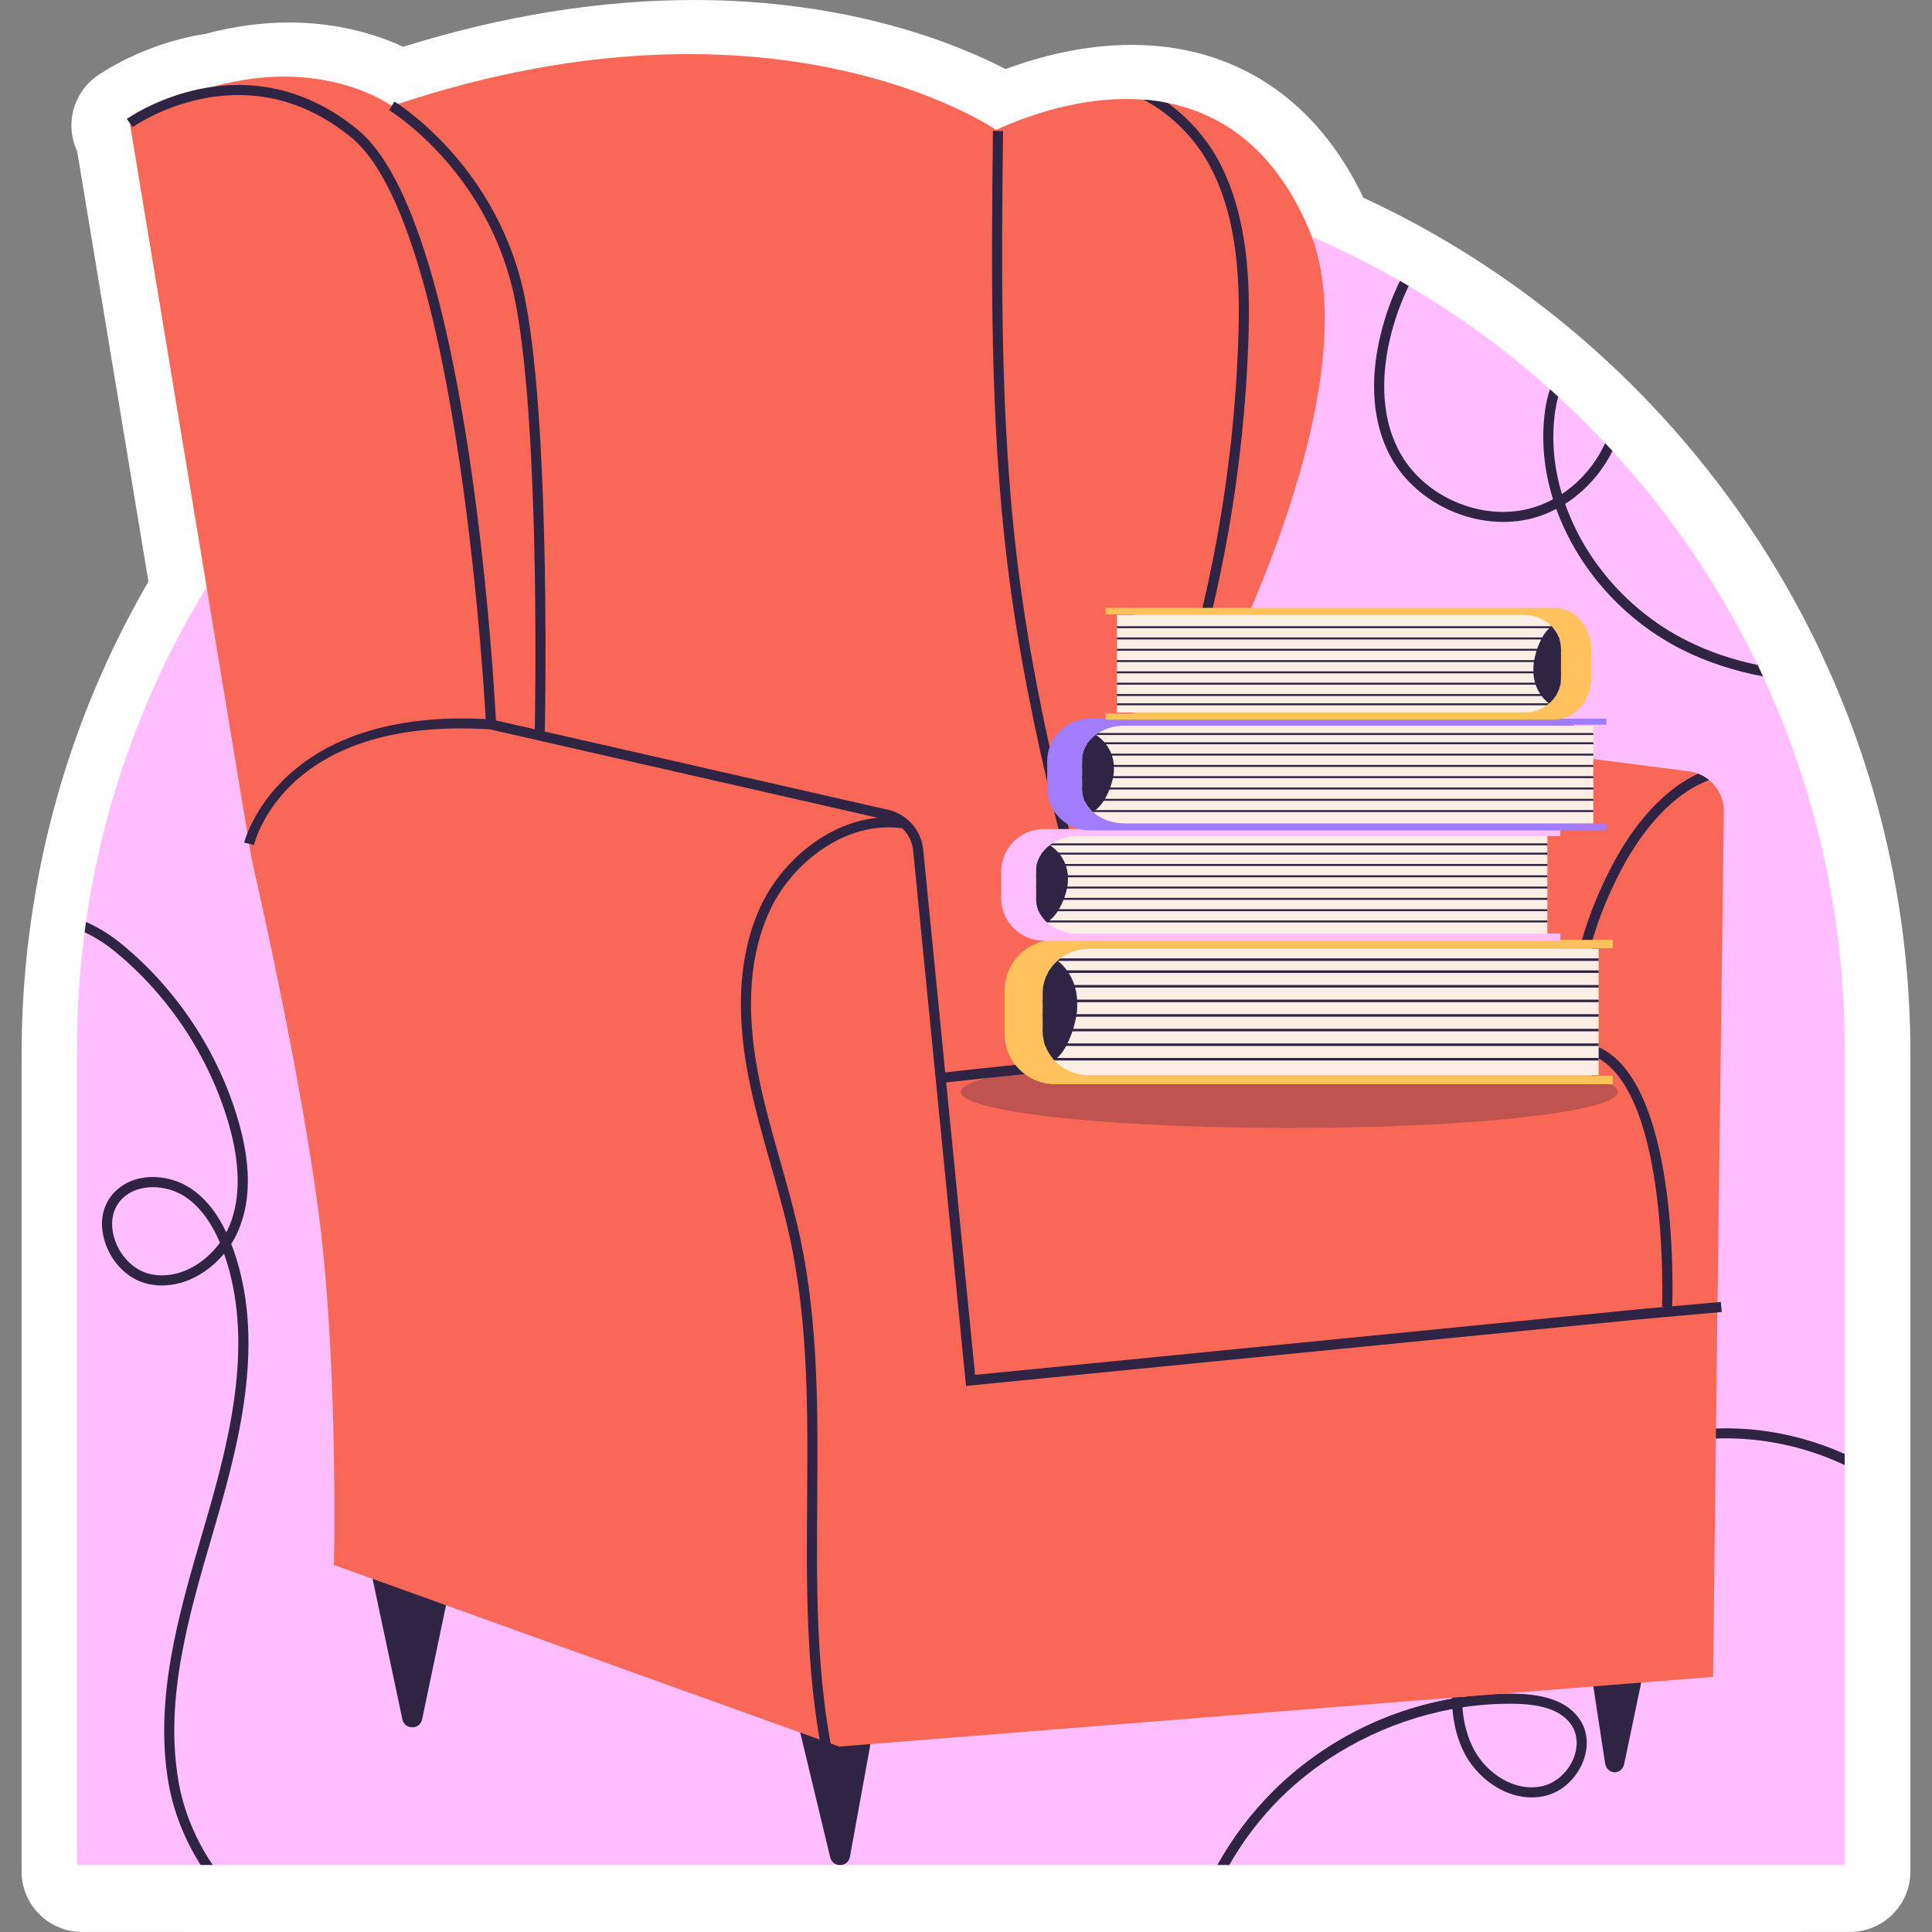 <?xml version="1.0" encoding="UTF-8"?>
<!-- Generator: Adobe Illustrator 26.5.1, SVG Export Plug-In . SVG Version: 6.00 Build 0)  -->
<svg xmlns="http://www.w3.org/2000/svg" xmlns:xlink="http://www.w3.org/1999/xlink" version="1.1" id="Capa_1" x="0px" y="0px" viewBox="0 0 512 512" style="enable-background:new 0 0 512 512;" xml:space="preserve" width="512" height="512">
<rect x="0" y="0" width="512" height="512" fill="#808080" stroke="none"/>
<g>
	<path style="fill:#FFFFFF;" d="M21.77,511.992c-8.862,0-16.048-7.185-16.048-16.048V279.463c0-11.071,0.722-22.112,2.146-32.82   c0.09-0.778,0.238-1.797,0.387-2.814c4.545-31.837,14.99-61.965,31.078-89.703L20.441,40.038c-3.213-6.832-1.23-15.196,5.1-19.796   c0.496-0.36,12.097-8.675,28.971-11.276c7.415-1.997,14.846-3.009,22.102-3.009c13.339,0,23.688,3.422,30.225,6.442   C133.198,4.17,159.092,0,183.882,0c41.266,0,69.639,11.59,82.611,18.303c9.137-3.38,20.818-6.41,33.342-6.41   c1.947,0,3.898,0.074,5.796,0.221c2.63,0.17,5.519,0.56,8.386,1.149c14.59,2.915,34.437,12.13,47.289,39.131   c6.576,3.045,12.956,6.338,19.036,9.823l0.787,0.456c0.609,0.35,1.217,0.703,1.826,1.075c14.123,8.302,27.54,18.112,39.879,29.16   c0.761,0.676,1.561,1.416,2.359,2.155c2.59,2.365,5.232,4.892,7.782,7.445c1.845,1.843,3.666,3.721,5.434,5.629   c0.707,0.738,1.39,1.476,2.07,2.212c16.635,18.135,30.467,38.513,41.144,60.603c0.046,0.095,1.268,2.731,1.591,3.453   c15.272,32.861,23.063,68.278,23.063,105.058v216.482c0,8.862-7.185,16.048-16.048,16.048c0,0-266.065,0.008-266.202,0.008   C223.899,512,21.77,511.992,21.77,511.992z"/>
	<g>
		<path style="fill:#FFBEFF;" d="M488.866,277.755v216.483H20.408V277.755c0-10.404,0.669-20.648,2.006-30.704    c0.107-0.91,0.241-1.819,0.374-2.728C38.996,130.785,136.593,43.539,254.623,43.539c42.366,0,82.084,11.233,116.372,30.892    c0.776,0.455,1.551,0.883,2.327,1.364c13.4,7.863,25.944,17.064,37.445,27.361c0.722,0.642,1.444,1.311,2.166,1.979    c2.487,2.273,4.948,4.627,7.328,7.007c1.739,1.738,3.45,3.504,5.109,5.296c0.669,0.695,1.311,1.391,1.952,2.086    c15.433,16.823,28.431,35.893,38.488,56.702c0.455,0.99,0.936,2.006,1.391,3.022C481.109,209.178,488.866,242.557,488.866,277.755    z"/>
		<g>
			<g>
				<g>
					<path style="fill:#2F2444;" d="M57.531,402.418c6.419-22.172,12.597-47.795,4.333-71.225c-0.187-0.535-0.374-1.043-0.588-1.551       c0.829-1.284,1.525-2.595,2.06-3.959c3.236-7.97,3.129-17.465-0.294-29.073c-5.323-17.973-16.208-34.449-30.705-46.351       c-2.889-2.38-6.178-4.467-9.548-5.938c-0.134,0.91-0.267,1.819-0.374,2.728c2.889,1.364,5.724,3.183,8.238,5.269       c14.068,11.581,24.66,27.575,29.822,45.041c3.21,10.859,3.343,20.06,0.401,27.308c-0.267,0.642-0.562,1.284-0.909,1.926       c-2.541-5.376-5.804-9.361-9.762-11.875c-5.563-3.53-14.389-4.333-19.819,1.177c-3.183,3.236-4.172,7.944-2.675,12.918       c1.712,5.777,6.232,10.27,11.528,11.447c7.783,1.712,15.299-2.22,20.14-8.024c7.917,22.627,1.872,47.688-4.413,69.433       l-1.284,4.413c-6.339,21.718-12.891,44.158-9.013,66.518c1.31,7.516,4.279,15.004,8.505,21.637h3.21       c-4.547-6.66-7.73-14.363-9.067-22.092c-3.798-21.745,2.675-43.89,8.933-65.314L57.531,402.418z M39.825,337.639       c-4.306-0.936-8.131-4.788-9.548-9.575c-1.204-4.039-0.455-7.783,2.006-10.297c2.193-2.22,5.189-3.156,8.238-3.156       c2.942,0,5.911,0.883,8.265,2.354c3.878,2.487,7.061,6.633,9.495,12.357C54.081,335.098,47.047,339.217,39.825,337.639z"/>
				</g>
				<g>
					<path style="fill:#2F2444;" d="M465.811,176.227c-6.606-1.364-12.892-3.504-18.669-6.392       c-15.459-7.703-27.094-21.29-32.363-36.295c5.322-3.397,9.709-8.345,12.544-14.015c-0.642-0.695-1.284-1.391-1.952-2.086       c-2.461,5.43-6.499,10.19-11.447,13.48c-2.166-7.195-2.835-14.657-1.792-21.905c0.214-1.418,0.481-2.728,0.802-3.878       c-0.722-0.669-1.444-1.337-2.166-1.979c-0.562,1.605-0.99,3.423-1.284,5.483c-1.123,7.837-0.348,15.914,2.086,23.67       c-1.926,1.043-3.985,1.872-6.098,2.434c-13.106,3.477-28.351-3.21-34.69-15.192c-5.429-10.244-4.279-21.932-2.38-29.956       c1.123-4.734,2.782-9.388,4.921-13.801c-0.776-0.481-1.551-0.909-2.327-1.364c-2.273,4.654-4.012,9.575-5.189,14.55       c-2.033,8.452-3.21,20.862,2.594,31.828c6.9,13.025,23.483,20.274,37.766,16.529c2.167-0.588,4.279-1.418,6.259-2.461       c5.59,15.486,17.599,29.421,33.513,37.364c6.526,3.263,13.694,5.59,21.263,7.007       C466.747,178.233,466.265,177.216,465.811,176.227z"/>
				</g>
				<g>
					<path style="fill:#2F2444;" d="M434.732,382.145c-25.73,8.612-45.602,32.47-49.4,59.35c-0.455,3.049-0.642,5.938-0.588,8.666       c-17.786,3.129-34.476,11.688-47.367,24.526c-5.831,5.831-10.805,12.437-14.764,19.551h3.156       c3.718-6.473,8.238-12.437,13.48-17.652c12.25-12.169,28.565-20.514,45.656-23.67c0.401,4.681,1.578,8.8,3.53,12.33       c3.798,6.82,12.196,12.678,20.969,10.699c4.413-1.016,8.265-4.467,10.083-9.014c1.605-3.958,1.31-8.024-0.776-11.18       c-2.996-4.493-8.639-6.767-17.278-6.9c-4.681-0.08-9.388,0.214-14.015,0.883c-0.027-2.461,0.16-5.082,0.562-7.863       c3.664-25.89,22.814-48.892,47.608-57.183c17.358-5.831,36.803-4.226,53.278,3.584v-2.942       C472.016,377.705,452.331,376.261,434.732,382.145z M401.406,451.524c7.676,0.107,12.624,1.979,15.085,5.697       c1.578,2.407,1.765,5.59,0.535,8.719c-1.498,3.691-4.707,6.58-8.211,7.382c-7.489,1.712-14.737-3.423-18.027-9.361       c-1.819-3.263-2.889-7.114-3.236-11.501C392.125,451.765,396.779,451.444,401.406,451.524z"/>
				</g>
			</g>
			<g>
				<g>
					<path style="fill:#2F2444;" d="M97.077,410.603l9.56,45.035c0.601,2.829,4.641,2.824,5.234-0.007l8.135-38.822L97.077,410.603z       "/>
					<path style="fill:#2F2444;" d="M209.256,447.452l10.754,44.765c0.676,2.812,4.714,2.7,5.232-0.146l7.1-39.024L209.256,447.452z       "/>
					<path style="fill:#2F2444;" d="M419.113,426.52l6.242,40.684c0.436,3.118,4.345,3.349,5.064,0.3l9.84-47.028L419.113,426.52z"/>
				</g>
				<g>
					<path style="fill:#F96756;" d="M453.988,444.38l-231.599,18.482l-2.27-0.813l-2.903-1.052L88.506,414.732       c0,0,1.11-51.001-3.701-90.378c-4.812-39.351-18.051-96.381-18.051-96.381l-0.712-4.338l-0.478-2.803l-31.17-188.23       c7.866-4.64,15.241-7.694,22.008-9.594c0.028-0.026,0.055-0.025,0.081-0.024c29.261-8.236,47.337,5.087,47.337,5.087       c0.543-0.193,1.085-0.359,1.627-0.524l0.027,0.001c100.571-33.303,158.484,6.866,158.484,6.866       c11.529-5.218,25.493-9.055,39.076-8.008c2.163,0.139,4.292,0.438,6.39,0.869c14.712,2.938,28.415,12.448,37.337,33.198       c18.359,42.644-27.824,127.38-27.824,127.38l128.576,16.549c0.879,0.115,1.7,0.335,2.491,0.634       c1.054,0.417,2.05,0.964,2.904,1.694c2.438,1.97,3.976,5.029,3.923,8.4l-1.668,129.968l-0.053,2.701L453.988,444.38z"/>
					<g>
						<g>
							<path style="fill:#2F2444;" d="M256.003,367.281L241.996,225.42c-0.396-4.012-3.305-7.31-7.234-8.207L129.84,193.287         c-53.792-3.487-62.197,29.24-62.528,30.633l-2.604-0.61c0.085-0.364,9.127-36.234,65.515-32.662l105.133,23.957         c5.054,1.153,8.792,5.395,9.301,10.552l13.744,139.2l176.37-17.433l21.274-1.894l0.237,2.665l-21.261,1.892L256.003,367.281z         "/>
						</g>
						<g>
							<path style="fill:#2F2444;" d="M217.783,464.114c-4.232-21.884-4.057-44.582-3.887-66.533         c0.177-22.849,0.36-46.478-4.467-69.037c-1.449-6.774-3.379-13.576-5.245-20.154c-2.182-7.693-4.439-15.649-5.962-23.664         c-3.399-17.9-2.175-33.084,3.639-45.126c6.252-12.946,21.12-24.923,37.5-22.767l-0.351,2.652         c-15.086-1.988-28.906,9.197-34.741,21.277c-5.56,11.515-6.71,26.139-3.419,43.464c1.5,7.899,3.74,15.797,5.907,23.433         c1.877,6.62,3.82,13.466,5.287,20.324c4.888,22.846,4.704,46.624,4.526,69.618c-0.169,21.819-0.344,44.381,3.838,66.005         L217.783,464.114z"/>
						</g>
						<g>
							<path style="fill:#2F2444;" d="M440.471,346.425c0.022-0.544,1.937-54.614-16.523-65.772         c-18.743-11.343-172.12,6.079-173.667,6.257l-0.305-2.657c6.356-0.727,155.837-17.684,175.356-5.889         c19.804,11.972,17.901,65.879,17.811,68.168L440.471,346.425z"/>
						</g>
						<g>
							<path style="fill:#2F2444;" d="M452.908,206.731c-11.604,4.412-19.443,16.468-23.381,23.994         c-7.963,15.21-11.658,30.775-10.748,44.971l-1.771,0.117l-0.886,0.072c0.003-0.08-0.021-0.135-0.018-0.215         c-0.919-14.651,2.899-30.614,11.064-46.19c3.882-7.448,11.493-19.165,22.837-24.444         C451.058,205.453,452.053,206.001,452.908,206.731z"/>
						</g>
						<g>
							<path style="fill:#2F2444;" d="M297.475,281.548c-12.247-42.662-24.91-86.777-30.451-131.667         c-4.722-38.258-4.298-77.367-3.888-115.191l2.676,0.03c-0.41,37.733-0.833,76.753,3.869,114.832         c5.514,44.682,18.148,88.695,30.365,131.258L297.475,281.548z"/>
						</g>
						<g>
							<path style="fill:#2F2444;" d="M290.25,252.501l-0.764-0.711c0.15,0.073,0.317,0.105,0.506,0.102l-0.039-0.757l-1.069-0.165         c0.007,0.122,0.046,0.247,0.111,0.364l-0.215-0.201c-1.955-24.451,9.33-49.935,28.752-64.92l1.634,2.117         c-18.519,14.289-29.364,38.48-27.777,61.816c0.093,0.198,0.151,0.422,0.165,0.661         C291.617,251.855,290.946,252.453,290.25,252.501z"/>
						</g>
						<g>
							<path style="fill:#2F2444;" d="M330.827,90.41c-1.174,33.707-7.018,67.041-17.311,99.156c-0.4,1.323-0.854,2.643-1.281,3.964         l-2.114-0.699l-0.422-0.151c11.026-33.076,17.236-67.52,18.456-102.376c0.506-14.809,0.058-31.877-7.334-45.955         c-3.755-7.242-10.153-13.973-17.785-17.942c2.163,0.139,4.292,0.438,6.39,0.869c5.83,4.193,10.664,9.871,13.774,15.83         C330.862,57.756,331.348,75.227,330.827,90.41z"/>
						</g>
						<g>
							<path style="fill:#2F2444;" d="M128.802,192.047c-0.064-1.316-6.693-131.835-35.681-155.597         c-28.656-23.491-57.649-2.979-57.941-2.767l-1.569-2.166c0.305-0.22,30.972-21.917,61.205,2.865         c29.903,24.51,36.396,152.116,36.658,157.536L128.802,192.047z"/>
						</g>
						<g>
							<path style="fill:#2F2444;" d="M141.711,193.831c0.018-0.777,1.635-78.111-5.043-113.369         c-6.584-34.76-33.26-51.094-33.528-51.255l1.372-2.296c0.278,0.167,27.968,17.071,34.784,53.053         c6.73,35.532,5.105,113.145,5.089,113.925L141.711,193.831z"/>
						</g>
					</g>
				</g>
			</g>
			<g>
				<ellipse style="opacity:0.29;fill:#2F2444;" cx="341.701" cy="289.367" rx="87.067" ry="9.56"/>
				<g>
					<path style="fill:#FFC15C;" d="M421.76,251.303v33.807h5.644v2.22H279.604c-7.382,0-13.373-5.991-13.373-13.373v-11.501       c0-7.382,5.991-13.373,13.373-13.373h147.799v2.22H421.76z"/>
					<g>
						<g>
							<path style="fill:#FBEEE5;" d="M423.659,251.463v33.459H288.537c-3.611,0-6.847-1.498-9.067-3.878         c-0.027-0.027-0.027-0.027-0.053-0.053c-0.187-0.187-0.375-0.401-0.535-0.615c-0.776-0.936-1.417-2.033-1.846-3.183         c-0.08-0.214-0.16-0.428-0.241-0.669c-0.294-1.016-0.481-2.086-0.481-3.21v-10.137c0-0.508,0.027-0.99,0.107-1.471         c0.027-0.214,0.054-0.455,0.107-0.669c0.214-1.123,0.615-2.22,1.177-3.21c0.08-0.241,0.214-0.455,0.375-0.669         c0.562-0.936,1.284-1.792,2.113-2.514c0.027-0.027,0.027-0.027,0.053-0.053c0.241-0.214,0.481-0.428,0.749-0.615         c2.086-1.578,4.68-2.514,7.542-2.514H423.659z"/>
						</g>
						<g>
							<path style="fill:#2F2444;" d="M285.462,264.917c0,0.241,0.027,0.455,0,0.669c0.054,1.07,0,2.113-0.16,3.183         c-0.027,0.214-0.054,0.428-0.107,0.669c-0.187,1.07-0.455,2.166-0.776,3.21c-0.08,0.241-0.134,0.455-0.214,0.669         c-0.348,1.043-0.776,2.086-1.257,3.076c-0.027,0.054-0.054,0.08-0.054,0.134c-0.134,0.214-0.241,0.455-0.348,0.669         c-0.642,1.177-1.417,2.327-2.38,3.183c-0.241,0.241-0.481,0.428-0.749,0.615c-0.187-0.187-0.375-0.401-0.535-0.615         c-0.776-0.936-1.417-2.033-1.846-3.183c-0.08-0.214-0.16-0.428-0.241-0.669c-0.294-1.016-0.481-2.086-0.481-3.21v-10.137         c0-0.508,0.027-0.99,0.107-1.471c0.027-0.214,0.054-0.455,0.107-0.669c0.214-1.123,0.615-2.22,1.177-3.21         c0.08-0.241,0.214-0.455,0.375-0.669c0.562-0.936,1.284-1.792,2.113-2.514c0.027-0.027,0.027-0.027,0.053-0.053         c0.027,0,0.054,0.027,0.08,0.053c0.053,0.027,0.107,0.08,0.187,0.134c0.856,0.695,1.578,1.498,2.22,2.38         c0.16,0.214,0.321,0.428,0.455,0.669c0.642,0.99,1.177,2.086,1.525,3.21c0.08,0.241,0.16,0.455,0.214,0.669         c0.107,0.428,0.214,0.856,0.294,1.284C285.328,263.633,285.408,264.275,285.462,264.917z"/>
						</g>
						<g>
							<path style="fill:#2F2444;" d="M423.659,257.16v0.669H277.705c0.08-0.241,0.214-0.455,0.375-0.669H423.659z"/>
						</g>
						<g>
							<path style="fill:#2F2444;" d="M423.659,253.977v0.669H280.193c0.027-0.027,0.027-0.027,0.053-0.053         c0.241-0.214,0.481-0.428,0.749-0.615H423.659z"/>
						</g>
						<g>
							<path style="fill:#2F2444;" d="M423.659,261.038v0.669H276.422c0.027-0.214,0.054-0.455,0.107-0.669H423.659z"/>
						</g>
						<g>
							<rect x="276.315" y="264.917" style="fill:#2F2444;" width="147.344" height="0.669"/>
						</g>
						<g>
							<rect x="276.315" y="268.768" style="fill:#2F2444;" width="147.344" height="0.669"/>
						</g>
						<g>
							<rect x="276.315" y="272.646" style="fill:#2F2444;" width="147.344" height="0.669"/>
						</g>
						<g>
							<path style="fill:#2F2444;" d="M423.659,276.525v0.669H277.037c-0.08-0.214-0.16-0.428-0.241-0.669H423.659z"/>
						</g>
						<g>
							<path style="fill:#2F2444;" d="M423.659,280.376v0.669H279.471c-0.027-0.027-0.027-0.027-0.053-0.053         c-0.187-0.187-0.375-0.401-0.535-0.615H423.659z"/>
						</g>
					</g>
				</g>
				<g>
					<path style="fill:#FFBEFF;" d="M403.68,221.588v25.783h9.842v1.926H276.609c-6.232,0-11.287-5.055-11.287-11.26v-7.034       c0-6.232,5.055-11.287,11.287-11.287h136.913v1.872H403.68z"/>
					<g>
						<g>
							<path style="fill:#FBEEE5;" d="M410.075,221.56v25.891H285.832c-3.32,0-6.296-1.159-8.337-3.001         c-0.025-0.021-0.025-0.021-0.049-0.041c-0.172-0.145-0.344-0.311-0.492-0.476c-0.713-0.724-1.303-1.573-1.697-2.463         c-0.074-0.166-0.148-0.331-0.221-0.517c-0.271-0.786-0.443-1.614-0.443-2.484v-7.844c0-0.393,0.024-0.766,0.098-1.138         c0.025-0.166,0.049-0.352,0.098-0.517c0.197-0.869,0.566-1.718,1.082-2.484c0.074-0.186,0.197-0.352,0.344-0.517         c0.516-0.724,1.18-1.387,1.943-1.945c0.025-0.021,0.025-0.021,0.049-0.041c0.221-0.166,0.443-0.331,0.689-0.476         c1.918-1.221,4.304-1.945,6.935-1.945H410.075z"/>
						</g>
						<g>
							<path style="fill:#2F2444;" d="M283.004,231.97c0,0.186,0.025,0.352,0,0.517c0.049,0.828,0,1.635-0.148,2.463         c-0.025,0.166-0.049,0.331-0.099,0.517c-0.172,0.828-0.418,1.676-0.713,2.484c-0.074,0.186-0.123,0.352-0.197,0.517         c-0.32,0.807-0.713,1.614-1.156,2.38c-0.025,0.041-0.049,0.062-0.049,0.104c-0.123,0.165-0.221,0.352-0.32,0.517         c-0.59,0.911-1.303,1.801-2.189,2.463c-0.221,0.186-0.443,0.331-0.689,0.476c-0.172-0.145-0.344-0.311-0.492-0.476         c-0.713-0.724-1.303-1.573-1.697-2.463c-0.074-0.166-0.148-0.331-0.221-0.517c-0.271-0.786-0.443-1.614-0.443-2.484v-7.844         c0-0.393,0.024-0.766,0.098-1.138c0.025-0.166,0.049-0.352,0.098-0.517c0.197-0.869,0.566-1.718,1.082-2.484         c0.074-0.186,0.197-0.352,0.344-0.517c0.516-0.724,1.18-1.387,1.943-1.945c0.025-0.021,0.025-0.021,0.049-0.041         c0.025,0,0.049,0.021,0.074,0.041c0.049,0.021,0.098,0.062,0.172,0.104c0.787,0.538,1.451,1.159,2.041,1.842         c0.148,0.166,0.295,0.331,0.418,0.517c0.59,0.766,1.082,1.614,1.402,2.484c0.074,0.186,0.147,0.352,0.197,0.517         c0.098,0.331,0.197,0.662,0.271,0.993C282.881,230.977,282.955,231.473,283.004,231.97z"/>
						</g>
						<g>
							<path style="fill:#2F2444;" d="M410.075,225.968v0.517H275.872c0.074-0.186,0.197-0.352,0.344-0.517H410.075z"/>
						</g>
						<g>
							<path style="fill:#2F2444;" d="M410.075,223.505v0.517H278.159c0.025-0.021,0.025-0.021,0.049-0.041         c0.221-0.166,0.443-0.331,0.689-0.476H410.075z"/>
						</g>
						<g>
							<path style="fill:#2F2444;" d="M410.075,228.969v0.517H274.692c0.025-0.166,0.049-0.352,0.098-0.517H410.075z"/>
						</g>
						<g>
							<rect x="274.593" y="231.97" style="fill:#2F2444;" width="135.482" height="0.517"/>
						</g>
						<g>
							<rect x="274.593" y="234.95" style="fill:#2F2444;" width="135.482" height="0.517"/>
						</g>
						<g>
							<rect x="274.593" y="237.951" style="fill:#2F2444;" width="135.482" height="0.517"/>
						</g>
						<g>
							<path style="fill:#2F2444;" d="M410.075,240.952v0.517H275.257c-0.074-0.166-0.148-0.331-0.221-0.517H410.075z"/>
						</g>
						<g>
							<path style="fill:#2F2444;" d="M410.075,243.932v0.517h-132.58c-0.025-0.021-0.025-0.021-0.049-0.041         c-0.172-0.145-0.344-0.311-0.492-0.476H410.075z"/>
						</g>
					</g>
				</g>
				<g>
					<path style="fill:#A27CFF;" d="M417.16,192.06v26.291h8.532v1.712H288.778c-6.205,0-11.26-5.055-11.26-11.287v-7.034       c0-6.232,5.055-11.287,11.26-11.287h136.913v1.605H417.16z"/>
					<g>
						<g>
							<path style="fill:#FBEEE5;" d="M422.253,192.31v25.891H298.01c-3.32,0-6.296-1.159-8.337-3.001         c-0.025-0.021-0.025-0.021-0.049-0.041c-0.172-0.145-0.344-0.31-0.492-0.476c-0.713-0.724-1.303-1.573-1.697-2.463         c-0.074-0.166-0.148-0.331-0.221-0.517c-0.271-0.786-0.443-1.614-0.443-2.484v-7.844c0-0.393,0.024-0.766,0.098-1.138         c0.025-0.166,0.049-0.352,0.098-0.517c0.197-0.869,0.566-1.718,1.082-2.484c0.074-0.186,0.197-0.352,0.344-0.517         c0.517-0.724,1.18-1.387,1.943-1.945c0.025-0.021,0.025-0.021,0.049-0.041c0.221-0.166,0.443-0.331,0.689-0.476         c1.918-1.221,4.304-1.945,6.935-1.945H422.253z"/>
						</g>
						<g>
							<path style="fill:#2F2444;" d="M295.182,202.72c0,0.186,0.025,0.352,0,0.517c0.049,0.828,0,1.635-0.148,2.463         c-0.025,0.166-0.049,0.331-0.098,0.517c-0.172,0.828-0.418,1.676-0.713,2.484c-0.074,0.186-0.123,0.352-0.197,0.517         c-0.32,0.807-0.713,1.614-1.156,2.38c-0.025,0.041-0.049,0.062-0.049,0.104c-0.123,0.165-0.221,0.352-0.32,0.517         c-0.59,0.911-1.303,1.801-2.189,2.463c-0.221,0.186-0.443,0.331-0.689,0.476c-0.172-0.145-0.344-0.31-0.492-0.476         c-0.713-0.724-1.303-1.573-1.697-2.463c-0.074-0.166-0.148-0.331-0.221-0.517c-0.271-0.786-0.443-1.614-0.443-2.484v-7.844         c0-0.393,0.024-0.766,0.098-1.138c0.025-0.166,0.049-0.352,0.098-0.517c0.197-0.869,0.566-1.718,1.082-2.484         c0.074-0.186,0.197-0.352,0.344-0.517c0.517-0.724,1.18-1.387,1.943-1.945c0.025-0.021,0.025-0.021,0.049-0.041         c0.025,0,0.049,0.021,0.074,0.041c0.049,0.021,0.098,0.062,0.172,0.104c0.787,0.538,1.451,1.159,2.041,1.842         c0.148,0.166,0.295,0.331,0.418,0.517c0.59,0.766,1.082,1.614,1.402,2.484c0.074,0.186,0.148,0.352,0.197,0.517         c0.098,0.331,0.197,0.662,0.271,0.993C295.059,201.727,295.133,202.223,295.182,202.72z"/>
						</g>
						<g>
							<path style="fill:#2F2444;" d="M422.253,196.718v0.517H288.05c0.074-0.186,0.197-0.352,0.344-0.517H422.253z"/>
						</g>
						<g>
							<path style="fill:#2F2444;" d="M422.253,194.255v0.517H290.337c0.025-0.021,0.025-0.021,0.049-0.041         c0.221-0.166,0.443-0.331,0.689-0.476H422.253z"/>
						</g>
						<g>
							<path style="fill:#2F2444;" d="M422.253,199.719v0.517H286.87c0.025-0.166,0.049-0.352,0.098-0.517H422.253z"/>
						</g>
						<g>
							<rect x="286.771" y="202.72" style="fill:#2F2444;" width="135.482" height="0.517"/>
						</g>
						<g>
							<rect x="286.771" y="205.7" style="fill:#2F2444;" width="135.482" height="0.517"/>
						</g>
						<g>
							<rect x="286.771" y="208.701" style="fill:#2F2444;" width="135.482" height="0.517"/>
						</g>
						<g>
							<path style="fill:#2F2444;" d="M422.253,211.702v0.517H287.435c-0.074-0.166-0.148-0.331-0.221-0.517H422.253z"/>
						</g>
						<g>
							<path style="fill:#2F2444;" d="M422.253,214.682v0.518h-132.58c-0.025-0.021-0.025-0.021-0.049-0.041         c-0.172-0.145-0.344-0.31-0.492-0.476H422.253z"/>
						</g>
					</g>
				</g>
				<g>
					<path style="fill:#FFC15C;" d="M300.408,189.095v-26.291h-7.412v-1.712h118.934c5.39,0,9.781,5.055,9.781,11.287v7.034       c0,6.232-4.391,11.287-9.781,11.287H292.997v-1.605H300.408z"/>
					<g>
						<g>
							<path style="fill:#FBEEE5;" d="M295.984,188.845v-25.891h107.927c2.884,0,5.469,1.159,7.242,3.001         c0.021,0.021,0.021,0.021,0.043,0.041c0.15,0.145,0.299,0.311,0.427,0.476c0.62,0.724,1.132,1.573,1.474,2.463         c0.064,0.166,0.128,0.331,0.192,0.517c0.235,0.786,0.385,1.614,0.385,2.484v7.844c0,0.393-0.021,0.766-0.085,1.138         c-0.021,0.166-0.043,0.352-0.085,0.517c-0.171,0.869-0.492,1.718-0.94,2.484c-0.064,0.186-0.171,0.352-0.299,0.517         c-0.449,0.724-1.025,1.387-1.688,1.945c-0.021,0.021-0.021,0.021-0.043,0.041c-0.192,0.166-0.384,0.331-0.598,0.476         c-1.666,1.221-3.739,1.945-6.024,1.945H295.984z"/>
						</g>
						<g>
							<path style="fill:#2F2444;" d="M406.368,178.435c0-0.186-0.021-0.352,0-0.517c-0.043-0.828,0-1.635,0.128-2.463         c0.021-0.166,0.043-0.331,0.086-0.517c0.149-0.828,0.363-1.676,0.619-2.484c0.064-0.186,0.107-0.352,0.171-0.517         c0.278-0.807,0.62-1.614,1.004-2.38c0.021-0.042,0.043-0.062,0.043-0.104c0.107-0.165,0.192-0.352,0.278-0.517         c0.513-0.911,1.132-1.801,1.901-2.463c0.192-0.186,0.385-0.331,0.598-0.476c0.15,0.145,0.299,0.311,0.427,0.476         c0.62,0.724,1.132,1.573,1.474,2.463c0.064,0.166,0.128,0.331,0.192,0.517c0.235,0.786,0.385,1.614,0.385,2.484v7.844         c0,0.393-0.021,0.766-0.085,1.138c-0.021,0.166-0.043,0.352-0.085,0.517c-0.171,0.869-0.492,1.718-0.94,2.484         c-0.064,0.186-0.171,0.352-0.299,0.517c-0.449,0.724-1.025,1.387-1.688,1.945c-0.021,0.021-0.021,0.021-0.043,0.041         c-0.021,0-0.043-0.021-0.064-0.041c-0.043-0.021-0.085-0.062-0.149-0.104c-0.684-0.538-1.26-1.159-1.773-1.842         c-0.128-0.166-0.256-0.331-0.363-0.517c-0.513-0.766-0.94-1.614-1.218-2.484c-0.064-0.186-0.128-0.352-0.171-0.517         c-0.085-0.331-0.171-0.662-0.235-0.993C406.475,179.428,406.41,178.932,406.368,178.435z"/>
						</g>
						<g>
							<path style="fill:#2F2444;" d="M295.984,184.437v-0.517h116.58c-0.064,0.186-0.171,0.352-0.299,0.517H295.984z"/>
						</g>
						<g>
							<path style="fill:#2F2444;" d="M295.984,186.9v-0.518h114.593c-0.021,0.021-0.021,0.021-0.043,0.041         c-0.192,0.166-0.384,0.331-0.598,0.476H295.984z"/>
						</g>
						<g>
							<path style="fill:#2F2444;" d="M295.984,181.436v-0.517h117.605c-0.021,0.166-0.043,0.352-0.085,0.517H295.984z"/>
						</g>
						<g>
							<rect x="295.984" y="177.918" style="fill:#2F2444;" width="117.69" height="0.517"/>
						</g>
						<g>
							<rect x="295.984" y="174.937" style="fill:#2F2444;" width="117.69" height="0.517"/>
						</g>
						<g>
							<rect x="295.984" y="171.936" style="fill:#2F2444;" width="117.69" height="0.517"/>
						</g>
						<g>
							<path style="fill:#2F2444;" d="M295.984,169.453v-0.517h117.114c0.064,0.166,0.128,0.331,0.192,0.517H295.984z"/>
						</g>
						<g>
							<path style="fill:#2F2444;" d="M295.984,166.473v-0.517h115.169c0.021,0.021,0.021,0.021,0.043,0.041         c0.15,0.145,0.299,0.311,0.427,0.476H295.984z"/>
						</g>
					</g>
				</g>
			</g>
		</g>
	</g>
</g>















</svg>
